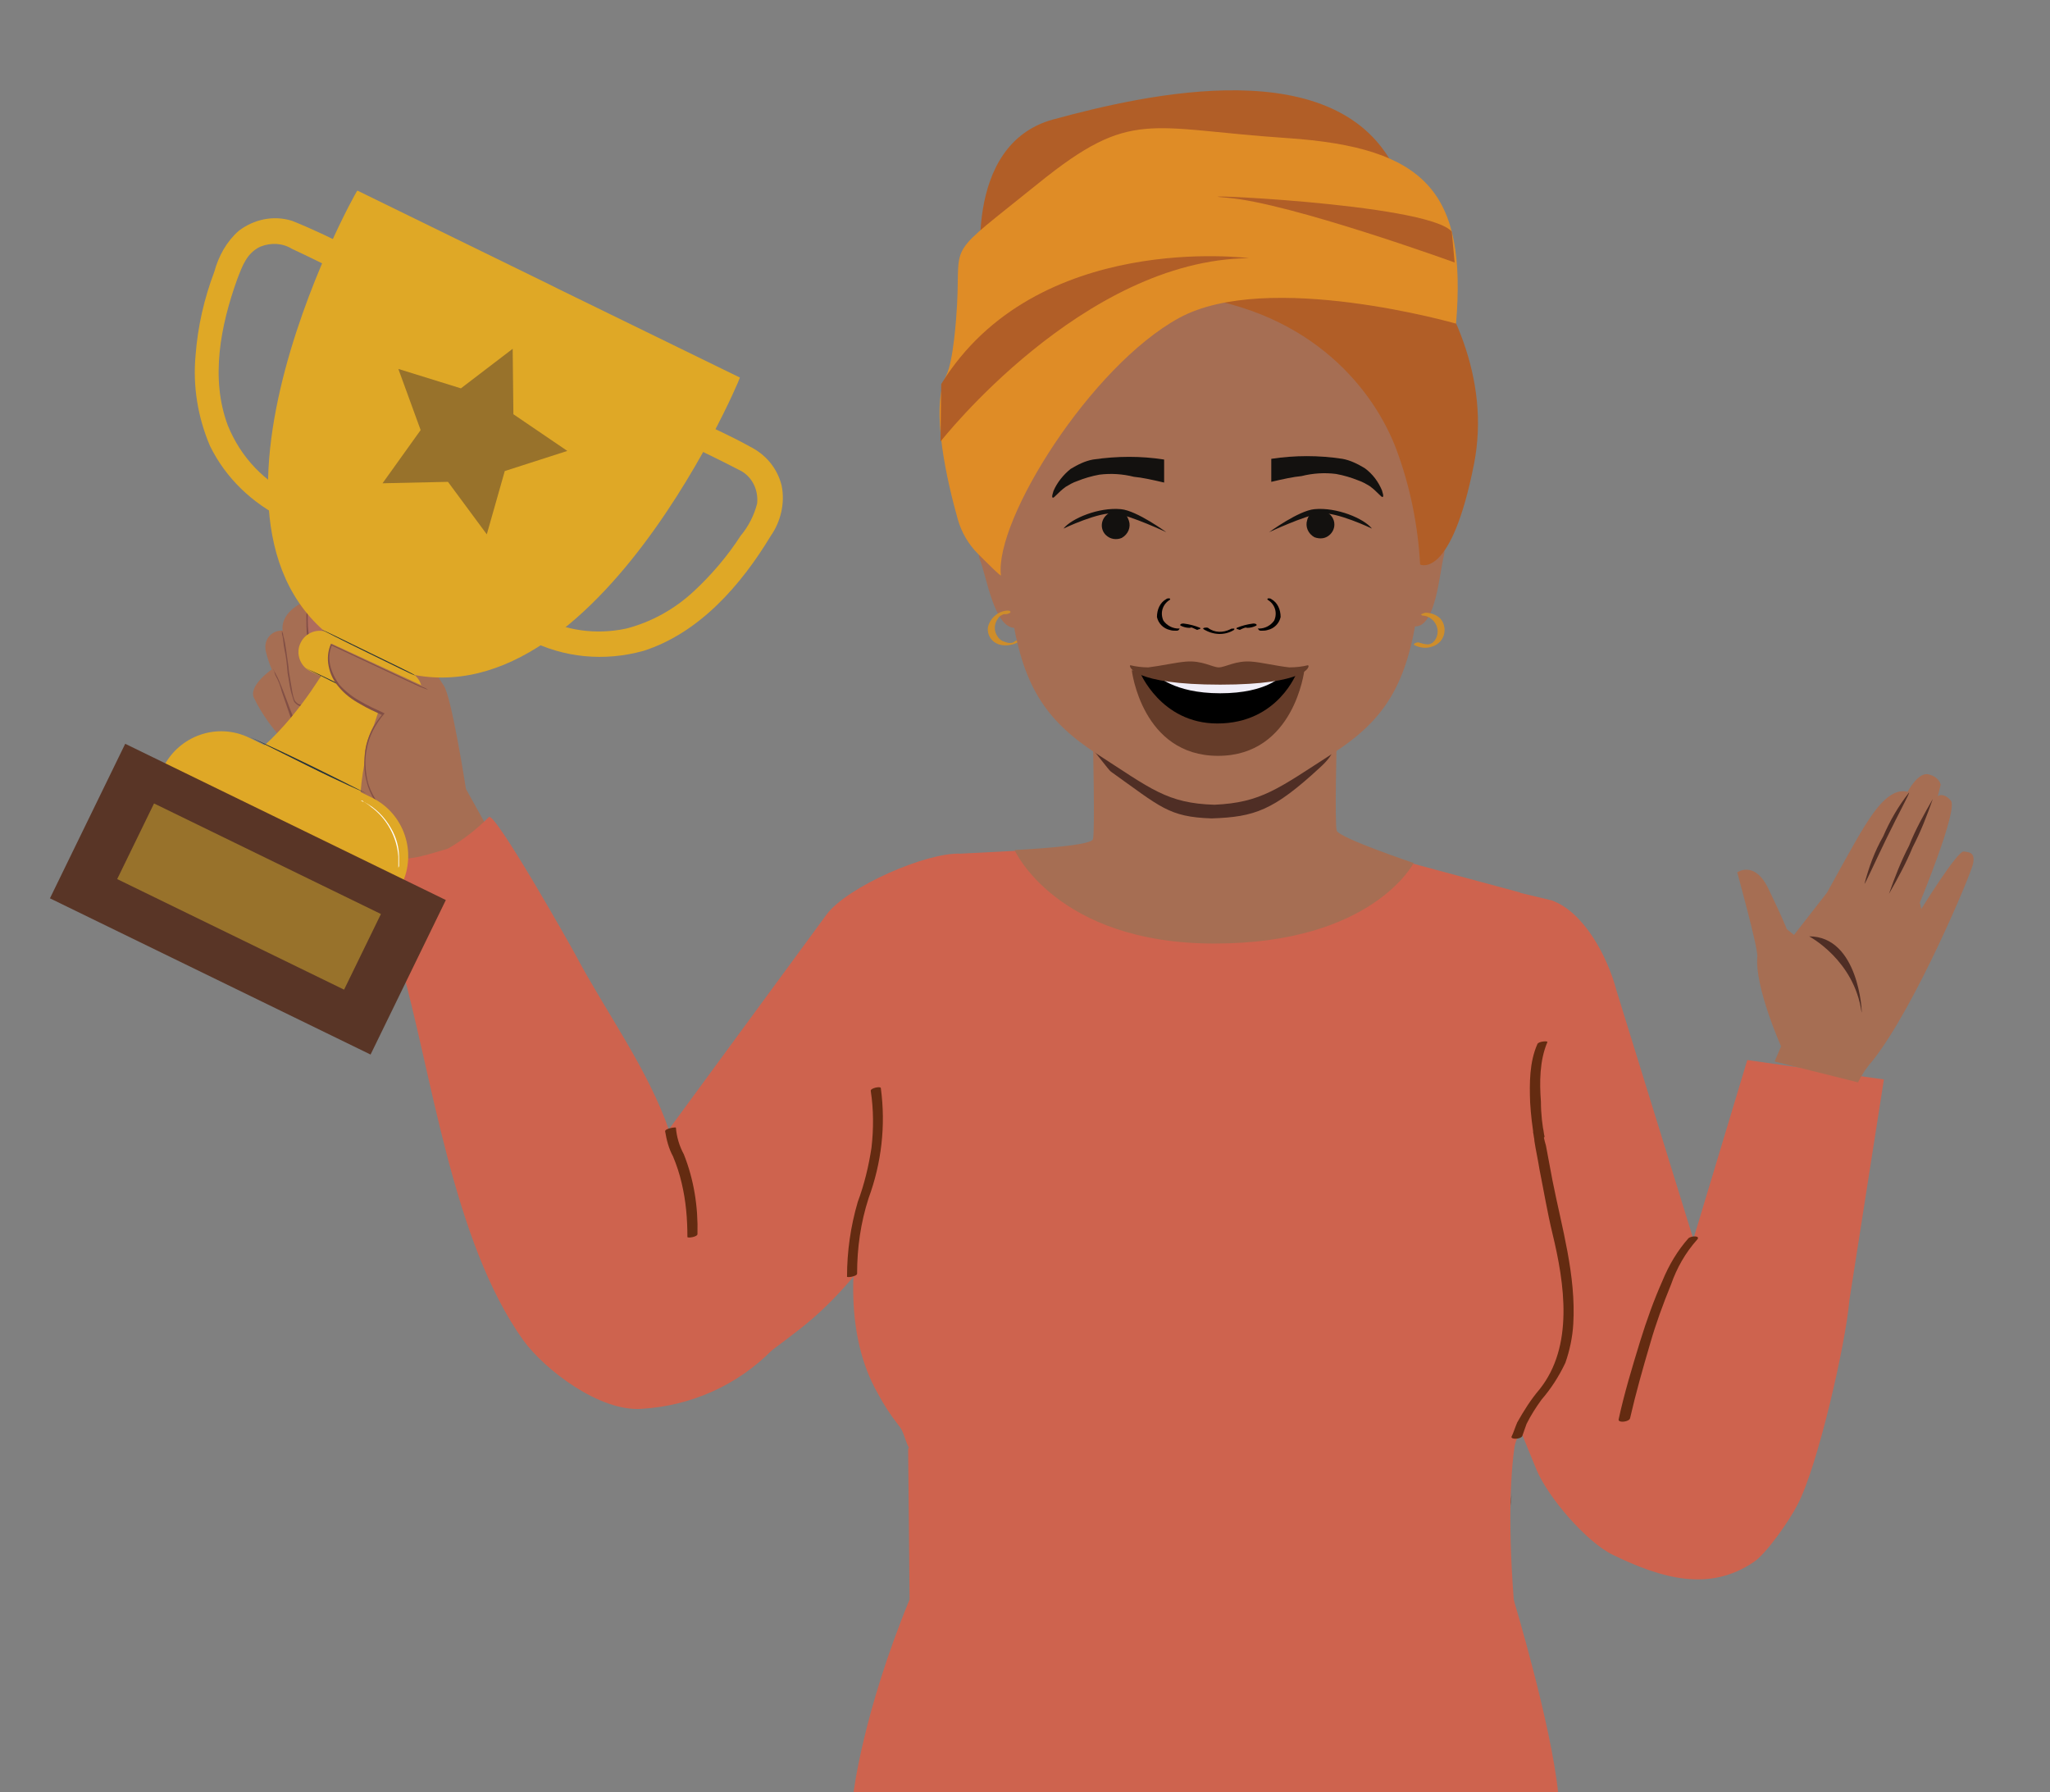 <?xml version="1.0" encoding="utf-8"?>
<!-- Generator: Adobe Illustrator 26.0.1, SVG Export Plug-In . SVG Version: 6.00 Build 0)  -->
<svg version="1.1" id="Layer_1" xmlns="http://www.w3.org/2000/svg" xmlns:xlink="http://www.w3.org/1999/xlink" x="0px" y="0px"
	 viewBox="0 0 285.1 249.2" style="enable-background:new 0 0 285.1 249.2;" xml:space="preserve">
<rect x="0" y="0" width="285.1" height="249.2" fill="#808080" stroke="none"/>
<style type="text/css">
	.st0{fill:#A66E53;}
	.st1{fill:#AF6C5D;}
	.st2{fill:#824F45;}
	.st3{fill:#DFA826;}
	.st4{fill:#273339;}
	.st5{fill:#98722B;}
	.st6{fill:#FFFFFF;}
	.st7{fill:#CE634E;}
	.st8{fill:#242F34;}
	.st9{fill:#642B11;}
	.st10{fill:#4F2E25;}
	.st11{fill:#CE8D2A;}
	.st12{fill:#010101;}
	.st13{fill:#13110F;}
	.st14{fill:#B15E27;}
	.st15{fill:#DF8C26;}
	.st16{fill:#653C29;}
	.st17{fill:#F1EEF7;}
	.st18{fill:#593526;}
</style>
<g id="Layer_1_00000070820367912490464680000011032053099789905058_">
	<path class="st0" d="M69.8,118.7l-5-9c0,0-2-12.9-3.1-14.4s-5-9.3-5-9.3l-12-5.4c-1.2,0.5-2,1.6-2,2.9c0,0-3.7,1.3-3.4,4.2
		c-1.2-0.1-2.3,0.8-2.4,2.1l0,0c0,0.3,0,0.6,0.1,0.9c0.2,0.8,0.5,1.7,0.8,2.4c-0.5,0.3-3.2,2.4-2.5,3.9c1.1,2.3,2.6,4.3,4.3,6.2
		c0.7,0.6,1.6,0.9,2.5,0.7l0,0l2.7,3.7c0,0,3.8,6.3,6.7,8.8l2,1.3l4.4,8.9C62.6,125.3,66.7,122.5,69.8,118.7z"/>
	<path class="st1" d="M43,90.2c-0.5-2.3-0.6-4.7-0.2-7.1l3.9,0.6c0.1,1.2,0.2,2.4,0.1,3.6c0.1,1.4-0.4,2.7-1.5,3.6
		c-0.6,0.5-1.4,0.6-2.1,0.1C43.2,90.7,43,90.4,43,90.2z"/>
	<path class="st2" d="M46.7,83.7c0.1,0.2,0.1,0.5,0.2,0.7C47,85,47,85.6,47,86.3c0,0.4,0,0.8,0,1.3s-0.1,1-0.2,1.5
		c-0.2,0.6-0.5,1.1-0.8,1.5c-0.4,0.5-1,0.8-1.7,0.8c-0.3,0-0.7-0.1-0.9-0.4c-0.2-0.2-0.3-0.5-0.4-0.8c-0.1-0.5-0.3-1.1-0.3-1.7
		c-0.1-0.9-0.1-1.9-0.1-2.8c0-0.8,0.2-1.4,0.2-1.9c0-0.2,0.1-0.5,0.1-0.7c0,0.2,0,0.5,0,0.7c0,0.4-0.1,1.1-0.1,1.9
		c0,0.9,0,1.9,0.2,2.8c0.1,0.5,0.2,1.1,0.3,1.6c0.1,0.3,0.2,0.5,0.3,0.7c0.2,0.2,0.4,0.3,0.7,0.3c0.6,0,1.1-0.3,1.5-0.7
		c0.4-0.4,0.6-0.9,0.8-1.4s0.3-0.9,0.3-1.4s0-0.9,0-1.4c0-0.8,0-1.4,0-1.9S46.7,83.7,46.7,83.7z"/>
	<path class="st2" d="M44.3,91.3c0,0.1,0.1,0.1,0.1,0.2c0.1,0.2,0.1,0.3,0.2,0.5c0.3,0.7,0.4,1.4,0.3,2.1c0,1.1-0.3,2.1-0.9,3
		c-0.3,0.6-0.9,1-1.5,1.1c-0.3,0.1-0.7,0-1-0.1c-0.3-0.2-0.6-0.4-0.7-0.8c-0.2-0.6-0.4-1.3-0.5-1.9s-0.2-1.3-0.3-1.8
		c-0.1-1.2-0.2-2.2-0.4-3.1s-0.2-1.6-0.3-2c-0.1-0.3-0.1-0.5-0.1-0.8c0.1,0.2,0.2,0.5,0.2,0.7c0.2,0.7,0.3,1.3,0.4,2
		c0.1,0.9,0.3,1.9,0.4,3.1c0.1,0.6,0.2,1.2,0.3,1.8c0.1,0.6,0.2,1.3,0.4,1.9c0.1,0.3,0.3,0.5,0.6,0.7c0.3,0.1,0.6,0.2,0.8,0.1
		c0.6-0.1,1.1-0.5,1.3-1c0.5-0.9,0.8-1.8,0.9-2.8c0-0.7,0-1.4-0.2-2C44.4,91.8,44.3,91.6,44.3,91.3z"/>
	<path class="st2" d="M44.3,96.4c0.1,0.1,0.1,0.1,0.2,0.2c0.1,0.2,0.3,0.3,0.4,0.5c0.5,0.7,0.8,1.5,1,2.3c0.4,1.2,0.4,2.5-0.1,3.7
		c-0.3,0.7-0.8,1.3-1.5,1.6c-0.4,0.2-0.8,0.2-1.2,0s-0.7-0.5-0.9-0.9c-0.7-1.3-1.3-2.7-1.8-4.1l-1.2-3.5c-0.2-0.8-0.5-1.6-0.9-2.3
		c-0.1-0.3-0.2-0.6-0.3-0.9l0.1,0.2c0,0.2,0.2,0.3,0.3,0.6c0.3,0.5,0.6,1.3,1,2.3s0.8,2.2,1.3,3.4c0.5,1.4,1.1,2.8,1.8,4.1
		c0.2,0.3,0.4,0.6,0.8,0.8c0.3,0.1,0.7,0.1,1,0c0.6-0.3,1.1-0.8,1.3-1.4c0.4-1.1,0.5-2.3,0.2-3.5C45.4,98.4,45,97.4,44.3,96.4z"/>
	<path class="st3" d="M96.8,58.4c2.5,1.2,5,2.3,7.5,3.7c2.2,1.1,3.8,3,4.4,5.4c0.5,2.4-0.1,5-1.5,7c-4.1,6.8-9.9,13.5-17.7,16
		c-5.4,1.5-11.1,1-16.1-1.6c-2-1-0.5-4.1,1.5-3.2c3.7,2,8,2.6,12.2,1.7c3.5-0.9,6.7-2.7,9.3-5.1c2.5-2.3,4.8-5,6.6-7.8
		c1.1-1.3,1.9-2.9,2.3-4.5c0.2-2-0.8-3.9-2.6-4.7c-2.5-1.3-5-2.5-7.5-3.7c-0.9-0.4-1.2-1.5-0.8-2.3C94.9,58.4,96,58,96.8,58.4
		L96.8,58.4L96.8,58.4z"/>
	<path class="st3" d="M47.7,38c-2.4-1.1-4.7-2.3-7.1-3.4c-1.3-0.8-2.9-0.9-4.4-0.3c-1.9,0.9-2.5,2.7-3.2,4.5
		c-2.3,6.4-3.8,13.8-1.3,20.4c1.8,4.4,5.1,7.9,9.4,9.8c2,1,0.5,4.2-1.5,3.2C35.1,70,31.4,66.5,29.2,62c-1.7-4-2.4-8.3-2-12.6
		c0.3-4,1.2-7.9,2.6-11.6c0.6-2.2,1.7-4.2,3.4-5.7c2.1-1.6,4.8-2.2,7.4-1.4c3,1.2,5.9,2.6,8.8,4.1c0.8,0.5,1,1.6,0.5,2.4
		C49.3,38,48.4,38.3,47.7,38z"/>
	<path class="st3" d="M45,93.4l4.4,1l0,0l0.1,0.1h0.1l0,0l3.6,2.9c0,0-3.4,8.3-3.1,15.6l-7.7-3.7l-0.2-0.1l-7.7-3.7
		C40.5,101.2,45,93.4,45,93.4z"/>
	<path class="st3" d="M41.8,89.4L41.8,89.4c0.7-1.5,2.5-2.1,3.9-1.4l11.4,5.5c1.4,0.7,2,2.4,1.3,3.9v0.1c-0.7,1.4-2.4,2-3.9,1.3
		l-11.4-5.5C41.7,92.6,41.1,90.8,41.8,89.4z"/>
	<path class="st3" d="M49.7,26.5l26.6,13l1.4,0.7l25.2,12.3c-0.1,0.6-23,54.2-51.9,39l0,0C21.1,78,49.3,26.9,49.7,26.5z"/>
	<path class="st4" d="M42.5,92.9c0,0,2.7,1.4,6,3s6,2.9,6,2.9s-2.7-1.3-6-3S42.5,92.9,42.5,92.9z"/>
	<path class="st4" d="M44.8,87.6c0,0,2.9,1.5,6.4,3.2s6.5,3.2,6.5,3.1s-2.9-1.5-6.4-3.2S44.8,87.5,44.8,87.6z"/>
	<path class="st4" d="M34.8,102.5c0,0,3.6,1.8,8,4s8.1,3.8,8.1,3.8s-3.5-1.8-8-4S34.8,102.5,34.8,102.5z"/>
	<polygon class="st5" points="71.3,48.5 64.1,54 55.4,51.3 58.5,59.8 53.2,67.2 62.3,67 67.7,74.3 70.2,65.5 78.9,62.7 71.4,57.6 	
		"/>
	<path class="st6" d="M56.6,94.7c0.6,0.5,0.7,1.3,0.4,1.9c-0.2,0.5-0.5,0.9-0.9,1.2l-0.5,0.4c0.2-0.1,0.4-0.2,0.5-0.4
		c0.4-0.3,0.7-0.7,0.9-1.2s0.2-1.1-0.1-1.6C56.9,95,56.8,94.9,56.6,94.7C56.7,94.7,56.7,94.7,56.6,94.7z"/>
	<path class="st0" d="M59.7,95.8l-13.6-6.3c-0.8,2.2-0.3,4.6,1.4,6.2c1.7,1.5,3.6,2.7,5.7,3.5c-3.2,3.4-3.9,10.8,1.3,14.6"/>
	<path class="st2" d="M52.8,112.1c0-0.1-0.1-0.1-0.2-0.2c-0.2-0.2-0.3-0.4-0.5-0.6c-0.5-0.8-0.9-1.7-1.1-2.6
		c-0.4-1.4-0.4-2.9-0.2-4.4c0.3-1.9,1.2-3.6,2.4-5l0.1,0.2c-1.1-0.5-2.2-1-3.2-1.6c-1.1-0.6-2.2-1.4-3-2.4c-0.7-0.8-1.2-1.8-1.4-2.9
		c-0.2-1-0.1-2.1,0.3-3v-0.1l0.1,0.1l9.6,4.5l2.8,1.3l0.7,0.3l0.3,0.2c0,0-0.1,0-0.3-0.1l-0.8-0.3l-2.8-1.3L46,89.7l0.2-0.1
		c-0.4,0.9-0.5,1.9-0.3,2.8c0.2,1,0.7,2,1.3,2.8c0.8,0.9,1.8,1.7,2.9,2.3c1,0.6,2.1,1.1,3.2,1.6l0.2,0.1l-0.1,0.1
		c-1.2,1.4-2.1,3.1-2.4,4.9c-0.3,1.4-0.2,2.9,0.1,4.3c0.2,0.9,0.6,1.8,1.1,2.6L52.8,112.1z"/>
	<path class="st7" d="M98.9,179.6c-0.4-12.1-1.9-11-5.8-22.3c-3-8.7-8.8-16.5-13.1-24.6c-0.8-1.5-11.1-19.7-12-19.1
		c-1.7,1.7-3.6,3.2-5.7,4.4c-4.4,1.3-5.2,1.7-9.8,1.2l-1,2.7c0.3,0,1.2,4.4,1.3,4.7c0.9,3.2,1.9,3.8,2.8,6.9
		c4.5,15.8,7.3,39.1,17.2,52.9c3,4.1,10.6,9.9,16.4,9.5c6.9-0.4,13.4-3.3,18.2-8.2C106.9,187.4,98.9,180.3,98.9,179.6z"/>
	<path class="st7" d="M102.4,163.4c-0.7-2.5-1.8-4.9-3-7.2c1.5,3.7,2.8,7.6,3.8,11.4C103,166.2,102.8,164.8,102.4,163.4z"/>
	<path class="st7" d="M133.6,118.7c-4.8-0.2-15.7,4.6-18.6,8.4l-21.8,29.7c0,14.1,7.2,20-1.3,32.1c0,0,5,5.1,5.6,4.9
		c2.9-0.8,9.6-5.8,12.7-8.2c11.3-8.4,14.2-18.2,24.4-27.8l18.3-40.1L133.6,118.7z"/>
	<path class="st8" d="M139.1,124.2l-2.5,22.5l-3.9,35.6l-0.9,8.2c0,0.3,0.9,0.1,0.9-0.1l2.5-22.5l3.9-35.6l0.9-8.2
		C140,123.8,139.1,124,139.1,124.2z"/>
	<path class="st7" d="M243,147.4l-7.5,24.9l-10.7-34.6c-1.2-4.6-4.5-10.9-9-12.5l-11.3-2.7l-7.6,40.8l16.8,41.1
		c1.6,3.8,6.9,10,10.6,11.8c6.8,3.3,13.4,5.2,19.6,1c1.7-1.1,5-5.8,6.1-8c2.8-5.3,6.7-22.4,7.2-28.4l4.8-30.7L243,147.4z"/>
	<path class="st7" d="M214.8,242.5c-0.5-2.7-1.5-4.6-2.4-7.2c-0.7-2.2-1.1-4.5-1.3-6.8c-1.3-11.7-1.3-21.4-0.5-27.1
		c0.5-4,6.3-6.4,8.6-14.1c2-6.7-7.8-63.2-7.8-63.2l-19.3-5.2l-5.1-1l-0.4-0.2c0,0.3,0,0.6,0,0.9l0.1,0.5c-2.8,5-7.8,8.2-13.5,8.7
		c-2,0.2-3.9,0.2-5.9,0.1c-6.4-0.4-11.3-3.5-15-8.8l-0.1-2.1l-12.1,3.4l-10.6,7.6l-9.3,38.9c-2,8.3-2.7,18.9,1.9,26.9
		c0.8,1.5,1.7,2.9,2.8,4.3c0.8,0.9,0.9,2,1.4,3c0.3,0.7,0-0.2,0,0.6l0.1,10l0.1,11.4c0,1.2,0.7,4.3,0.1,5.4c0,0-3.3,7.9-7.3,20.3
		h96.6C215.4,246.8,215.1,244.5,214.8,242.5z"/>
	<path class="st9" d="M226.7,197.2c0.8-3.5,1.8-7,2.8-10.4c0.8-2.8,1.8-5.5,2.9-8.2c0.8-2.3,2-4.4,3.6-6.2c0.6-0.6-0.8-0.6-1.2-0.2
		c-1.5,1.7-2.7,3.7-3.6,5.9c-1.2,2.7-2.2,5.5-3.1,8.4c-1.1,3.6-2.2,7.2-3,10.9C225.1,197.9,226.6,197.7,226.7,197.2L226.7,197.2z"/>
	<path class="st0" d="M185.9,115.5c-0.3-1.1,0-12.5,0-12.5l-16.9,2.6l-17-2.6c0,0,0.3,12.7,0,13.7s-10.9,1.5-10.9,1.5
		s5.8,13,27.8,13s27.7-11.2,27.7-11.2S186.2,116.5,185.9,115.5z"/>
	<path class="st10" d="M152,104.3c0.3,0.2,2.2,2.8,2.5,3c6.9,4.9,8,6.3,14,6.5c6-0.2,8.6-1.1,15.1-7.1c2.2-2,1.7-2.7,2.2-3.1
		C175,103.6,162.8,104.2,152,104.3z"/>
	<path class="st0" d="M141.1,70.7c0,0-3.2-5-5.1-4.8c-1.1,0.1,1.5,2.6,1.8,5.5c0.4,3.8-2.4,4.3-1.5,6.5s2,9.7,5,9.4
		c1.2-0.1,2.4-2.7,2.4-2.7S142,74.1,141.1,70.7z"/>
	<path class="st11" d="M140.2,84.9c-1.3,0-2.5,1-2.8,2.3c-0.1,0.6,0.1,1.2,0.4,1.6c0.3,0.4,0.6,0.6,1.1,0.8c1,0.3,2,0.1,2.9-0.4
		c0.1-0.1,0.1-0.2-0.1-0.2c-0.2,0-0.5,0.1-0.6,0.2c-0.2,0.2-0.5,0.2-0.7,0.2c-0.3,0-0.5-0.1-0.8-0.2s-0.6-0.3-0.8-0.6
		c-0.6-0.8-0.6-1.8,0-2.6c0.1-0.2,0.3-0.4,0.6-0.5c0.1-0.1,0.2-0.1,0.3-0.1s-0.1,0,0,0h0.1h0.1c0.2,0,0.4-0.1,0.6-0.2
		C140.6,85,140.4,84.9,140.2,84.9L140.2,84.9z"/>
	<path class="st0" d="M195.2,70.6c0,0,2.7-5.3,4.6-5.3c1.1,0-1.2,2.8-1.2,5.7c0,3.8,2.8,4,2.2,6.3s-1.1,9.9-4,9.8
		c-1.2,0-2.6-2.5-2.6-2.5S194.6,74.1,195.2,70.6z"/>
	<path class="st0" d="M199.2,73.7L199.2,73.7c-0.7,3.3-1.5,6.9-2,10.9c-1.5,10.6-4.6,15.5-11.9,20.2c-7.6,4.9-9.9,6.8-16.4,7.1
		c-6.6-0.2-8.8-2.2-16.4-7.1c-7.2-4.7-10.4-9.6-11.9-20.2c-0.3-2.4-0.7-4.6-1.2-6.7c-0.3-1.6-0.6-3-0.9-4.5c0,0,0,0,0-0.1l0,0
		c-1-5.3-1.7-10.3-0.2-16.2c1.5-6.2,6.6-13.8,14.3-18.6l0,0c4.9-3.1,10.5-4.7,16.3-4.7c16.8,0,28.3,13.5,30.6,23.3
		C201,63.2,200.3,68.2,199.2,73.7z"/>
	<path class="st12" d="M171.1,87.5c-1,0.5-2.2,0.5-3.1-0.2c-0.2-0.1-0.9,0-0.6,0.2c1.3,0.8,2.9,0.9,4.2,0.1c0.1-0.1,0.1-0.2,0-0.2
		C171.4,87.4,171.2,87.4,171.1,87.5"/>
	<path class="st12" d="M166.9,87.3c-0.7-0.3-1.5-0.5-2.3-0.6c-0.1,0-0.3,0-0.4,0.1c-0.1,0.1-0.1,0.1,0,0.2c0.4,0.2,0.8,0.3,1.2,0.3
		c0.1,0,0.3,0,0.4-0.2c0.1-0.1-0.1-0.2-0.2-0.2c-0.3,0-0.7-0.1-1-0.2l-0.3,0.3c0.7,0,1.4,0.2,2,0.5c0.1,0.1,0.3,0.1,0.4,0
		C166.9,87.5,167,87.4,166.9,87.3"/>
	<path class="st12" d="M163.9,87.4c-0.8,0-1.6-0.4-2.1-1.1c-0.5-1.1-0.1-2.3,0.9-2.9c0.1-0.1,0-0.2-0.1-0.2s-0.3,0-0.4,0.1
		c-0.9,0.5-1.3,1.5-1.3,2.5c0.2,0.9,0.9,1.6,1.8,1.8c0.3,0.1,0.6,0.1,0.9,0.1c0.1,0,0.3,0,0.4-0.2S164,87.4,163.9,87.4"/>
	<path class="st12" d="M172,87.3c0.7-0.3,1.5-0.5,2.3-0.6c0.1,0,0.3,0,0.4,0.1c0.1,0.1,0.1,0.1,0,0.2c-0.4,0.2-0.8,0.3-1.2,0.3
		c-0.1,0-0.3,0-0.4-0.2c-0.1-0.1,0.1-0.2,0.2-0.2c0.3,0,0.7-0.1,1-0.2l0.3,0.3c-0.7,0.1-1.4,0.2-2,0.5c-0.1,0.1-0.3,0.1-0.4,0
		C172,87.5,171.9,87.4,172,87.3"/>
	<path class="st12" d="M175.1,87.4c0.8,0,1.6-0.4,2.1-1.1c0.5-1.1,0.1-2.3-0.9-2.9c-0.1-0.1,0-0.2,0.1-0.2s0.3,0,0.4,0.1
		c0.9,0.5,1.3,1.5,1.3,2.5c-0.2,0.9-0.9,1.6-1.8,1.8c-0.3,0.1-0.6,0.1-0.9,0.1c-0.1,0-0.3,0-0.4-0.2S174.9,87.4,175.1,87.4"/>
	<path class="st13" d="M176.8,63.8c0,0.6,0,1.2,0,1.8c0,0.5,0,0.9,0,1.4c1.7-0.4,3.1-0.7,4.2-0.8c1.6-0.4,3.2-0.5,4.8-0.3
		c1.1,0.2,2.1,0.5,3.1,0.9c0.6,0.2,1.1,0.5,1.6,0.8c1.1,0.8,1.6,1.6,1.8,1.5s-0.1-0.8-0.1-0.9c-0.5-1.2-1.3-2.3-2.4-3.1
		c-1-0.6-2-1.1-3.1-1.3C183.4,63.3,180.1,63.3,176.8,63.8"/>
	<path class="st13" d="M182.7,71.1c0.8-0.3,1.6-0.2,2.2,0.4c0.3,0.2,0.5,0.6,0.6,0.9c0.2,0.7,0,1.4-0.5,1.9
		c-0.6,0.6-1.4,0.7-2.2,0.4c-0.9-0.5-1.3-1.5-1-2.4C181.9,71.8,182.3,71.4,182.7,71.1"/>
	<path class="st13" d="M176.5,74c0,0,4.1-3,6.3-3.2c3.1-0.3,6.9,1.3,8,2.7c0,0-5-2.4-7.2-2.1S176.5,74,176.5,74z"/>
	<path class="st13" d="M161.9,63.9c0,0.6,0,1.2,0,1.8s0,0.9,0,1.4c-1.7-0.4-3.1-0.7-4.2-0.8c-1.6-0.4-3.2-0.5-4.8-0.3
		c-1.1,0.2-2.1,0.5-3.1,0.9c-0.6,0.2-1.1,0.5-1.6,0.8c-1.1,0.8-1.6,1.6-1.8,1.5s0.1-0.8,0.1-0.9c0.5-1.2,1.4-2.3,2.4-3.1
		c1-0.6,2-1.1,3.1-1.3C155.4,63.4,158.7,63.4,161.9,63.9"/>
	<path class="st13" d="M156.1,71.2c-0.8-0.3-1.6-0.2-2.2,0.4c-0.8,0.7-0.9,1.9-0.2,2.7l0.1,0.1c0.6,0.6,1.5,0.7,2.2,0.4
		c0.9-0.5,1.3-1.5,1-2.4C156.8,71.8,156.5,71.4,156.1,71.2"/>
	<path class="st13" d="M162.2,74c0,0-4.1-3-6.3-3.2c-3.1-0.3-6.9,1.3-8,2.7c0,0,5-2.4,7.2-2.1S162.2,74,162.2,74z"/>
	<path class="st14" d="M133.4,45.6c9.9-4.3,20.8-5.8,31.6-4.5c17.7,2.2,26.2,13.4,29.2,21.4c1.9,5.1,3,10.5,3.3,16
		c0,0,4.3,2.2,7.5-14c4.6-23.6-21.2-44.5-27-44.5S141.7,19.2,133.4,45.6z"/>
	<path class="st14" d="M136.6,38.7c0,0-3-18.6,9.9-22.1s39.8-9.7,47.7,7.3L136.6,38.7z"/>
	<path class="st15" d="M136,77c-1.3-1.3-2.3-3-2.8-4.8c-1.4-5-3.9-15.4-1.6-20c1-2,1.4-8,1.5-9.8c0.5-9.2-1.7-6.4,11.3-16.9
		s15.2-7.6,34.6-6.3s25,7.6,23.5,25.8c0,0-26.2-7.5-38.5-0.8S138.3,72.3,139.2,80C139.2,80.2,137.4,78.4,136,77z"/>
	<path class="st14" d="M130.8,61.4c0,0,19.8-25.3,42.9-25.5c0,0-29.6-3.9-42.8,17.5L130.8,61.4z"/>
	<path class="st14" d="M202.3,36.5c0,0-22.9-8.3-31.6-9s27.7,0.7,31.2,4.7L202.3,36.5z"/>
	<ellipse class="st6" cx="169.5" cy="95.2" rx="7.7" ry="1.6"/>
	<path class="st11" d="M197.8,85.6c1,0,1.9,0.8,2.1,1.8c0.1,0.5,0,1-0.2,1.4c-0.1,0.1-0.1,0.2-0.2,0.3l-0.1,0.1c0,0-0.1,0.1,0,0l0,0
		l-0.1,0.1c0,0-0.1,0.1,0,0l-0.1,0.1c-0.2,0.1-0.4,0.2-0.6,0.2c-0.4,0-0.7-0.1-1.1-0.2c-0.2-0.1-0.4-0.1-0.6,0
		c-0.1,0-0.4,0.2-0.2,0.3c0.8,0.4,1.7,0.5,2.5,0.2c0.4-0.1,0.8-0.4,1.1-0.7c0.8-0.9,0.8-2.3,0-3.2c-0.5-0.5-1.3-0.8-2-0.8
		c-0.2,0-0.4,0.1-0.6,0.2C197.5,85.4,197.7,85.5,197.8,85.6L197.8,85.6z"/>
	<path class="st16" d="M169.4,93.8c-4.6,0-12-0.6-12-0.6s1.4,11.9,12,11.9c10.6,0,12-11.9,12-11.9S174,93.8,169.4,93.8z"/>
	<path d="M169.5,93.8c-2.2,0-11-0.4-11-0.4s2.9,7.2,10.8,7.2c8.5,0,11.1-7.2,11.1-7.2L169.5,93.8z"/>
	<path class="st17" d="M169.6,94.2c-2.2,0-8.8-0.4-8.8-0.4s2.3,2.6,8.9,2.6c6.6,0,8.6-2.5,8.6-2.5L169.6,94.2z"/>
	<path class="st16" d="M181.9,92.5c-0.8,0.2-1.7,0.3-2.6,0.3c-1.8-0.2-3.9-0.7-5.2-0.8c-2.2-0.2-3.7,0.8-4.6,0.8
		c-0.9,0-2.3-1-4.6-0.8c-1.3,0.1-3.5,0.6-5.2,0.8c-0.8,0-1.7-0.1-2.5-0.3c-0.3,0.1,0.3,2.7,12.5,2.7
		C181.7,95.2,182.3,92.6,181.9,92.5z"/>
	<path class="st7" d="M118.7,249.3c0,0,1.3-11.1,7.8-26.9h84c0,0,5.2,17.2,6.2,26.9H118.7z"/>
	<path class="st3" d="M51.7,110.9l-17-8.3c-4.5-2.2-9.8-0.3-12,4.1l-0.1,0.1l0,0L55.8,123l0,0l0.1-0.1
		C58,118.5,56.2,113.1,51.7,110.9L51.7,110.9z"/>
	
		<rect x="22.5" y="100.3" transform="matrix(0.438 -0.899 0.899 0.438 -93.079 101.207)" class="st18" width="23.9" height="49.6"/>
	
		<rect x="28.8" y="107.1" transform="matrix(0.438 -0.899 0.899 0.438 -92.6 101.219)" class="st5" width="11.7" height="35.1"/>
	<path class="st6" d="M50.2,111.3c0.1,0.1,0.3,0.2,0.4,0.2c0.3,0.2,0.7,0.4,1,0.7c2.2,1.6,3.6,4.2,3.8,6.9c0,0.5,0,0.9,0,1.2v0.5
		v-0.1c0-0.1,0.1-0.2,0.1-0.3c0-0.4,0-0.8,0-1.2c0-1.4-0.4-2.8-1.1-4c-0.9-1.6-2.2-2.9-3.8-3.7C50.5,111.4,50.4,111.3,50.2,111.3
		L50.2,111.3z"/>
	<path class="st9" d="M210.2,207.5c0,1.1-0.1,1.9-0.1,1.9C210.1,208.7,210.2,208.1,210.2,207.5z"/>
	<path class="st9" d="M211.7,199.7c0.2-0.6,0.4-1.1,0.6-1.7c0.6-1.2,1.3-2.3,2.1-3.4c1.3-1.5,2.4-3.2,3.3-5.1c0.6-1.7,1-3.6,1.1-5.4
		c0.4-6.8-1.6-13.4-2.9-20c-0.3-1.6-0.6-3.2-0.9-4.8c-0.2-0.7-0.4-1.4-0.4-2.2l-1.4,0.3c0.1,0.4,0.1,0.7,0.2,1.1l1.4-0.4
		c-0.3-1.6-0.5-3.2-0.5-4.9c-0.2-2.7-0.2-5.7,0.9-8.3c0.1-0.2-1.3-0.1-1.4,0.3c-1.1,2.5-1.1,5.4-1,8.1c0.1,1.7,0.3,3.4,0.6,5.1
		c0.1,0.3,1.5-0.1,1.4-0.4s-0.1-0.7-0.2-1.1s-1.4,0.1-1.4,0.3s0.2,1.1,0.2,1.5c0.2,1.3,0.5,2.6,0.7,3.9c0.6,3,1.1,6,1.8,8.9
		c1.7,7,3,15.7-1.8,21.7c-1.2,1.4-2.2,3-3.1,4.6c-0.3,0.7-0.5,1.4-0.8,2C210.2,200.2,211.5,200.1,211.7,199.7L211.7,199.7z"/>
	<path class="st0" d="M247.7,145.5c0,0-3.7-8.3-3.3-12.5c0.1-1.2-2.8-11.7-2.8-11.7s2.4-1.7,4.3,2.2s2.6,5.7,2.6,5.7l1,0.8l4.6-5.9
		c0,0,4.1-7.5,5.2-9.2s3.4-5.5,6-4.8c0,0,1.5-2.9,3-2.4c0.8,0.2,1.4,0.7,1.6,1.4l-0.4,1.6c0,0,0.7-0.6,1.8,0.6s-4.3,14.2-4.3,14.2
		l0.2,0.9c0,0,5-8.1,5.9-8s1.6,0.2,1.3,1.7s-8,19.8-13.9,27.3c-0.8,0.9-1.5,1.9-2.1,3.1l-11.6-2.9L247.7,145.5z"/>
	<path class="st10" d="M268.8,111.1c-0.8,2.3-1.7,4.6-2.8,6.7c-0.9,2.2-2.1,4.4-3.3,6.5c0.8-2.3,1.7-4.6,2.8-6.7
		C266.4,115.3,267.6,113.2,268.8,111.1z"/>
	<path class="st10" d="M265.5,110.2c0.1,0.1-1.4,2.8-3.1,6.3s-3,6.4-3.1,6.4c0.6-2.3,1.4-4.5,2.6-6.6
		C262.8,114.2,264,112.1,265.5,110.2z"/>
	<path class="st10" d="M251.6,130.2c0,0,6.3,3.3,7.3,10.6C259,140.8,258.5,130.2,251.6,130.2z"/>
	<path class="st9" d="M92.5,157.3c0.2,1.2,0.5,2.4,1.1,3.5c0.5,1.2,0.9,2.4,1.2,3.7c0.6,2.5,0.8,5,0.8,7.5c0,0.2,1.4,0,1.4-0.4
		c0.1-3.8-0.5-7.6-1.9-11.1c-0.6-1.1-1-2.4-1.1-3.7C94,156.7,92.5,156.9,92.5,157.3L92.5,157.3z"/>
	<path class="st9" d="M119.2,177.1c0-3.6,0.5-7.1,1.6-10.5c1.8-4.9,2.4-10.1,1.7-15.3c0-0.3-1.5,0-1.4,0.4c0.4,2.6,0.4,5.3,0.1,7.9
		c-0.4,2.6-1,5.1-1.9,7.5c-1,3.4-1.5,6.9-1.5,10.4C117.7,177.7,119.2,177.5,119.2,177.1z"/>
</g>
</svg>
